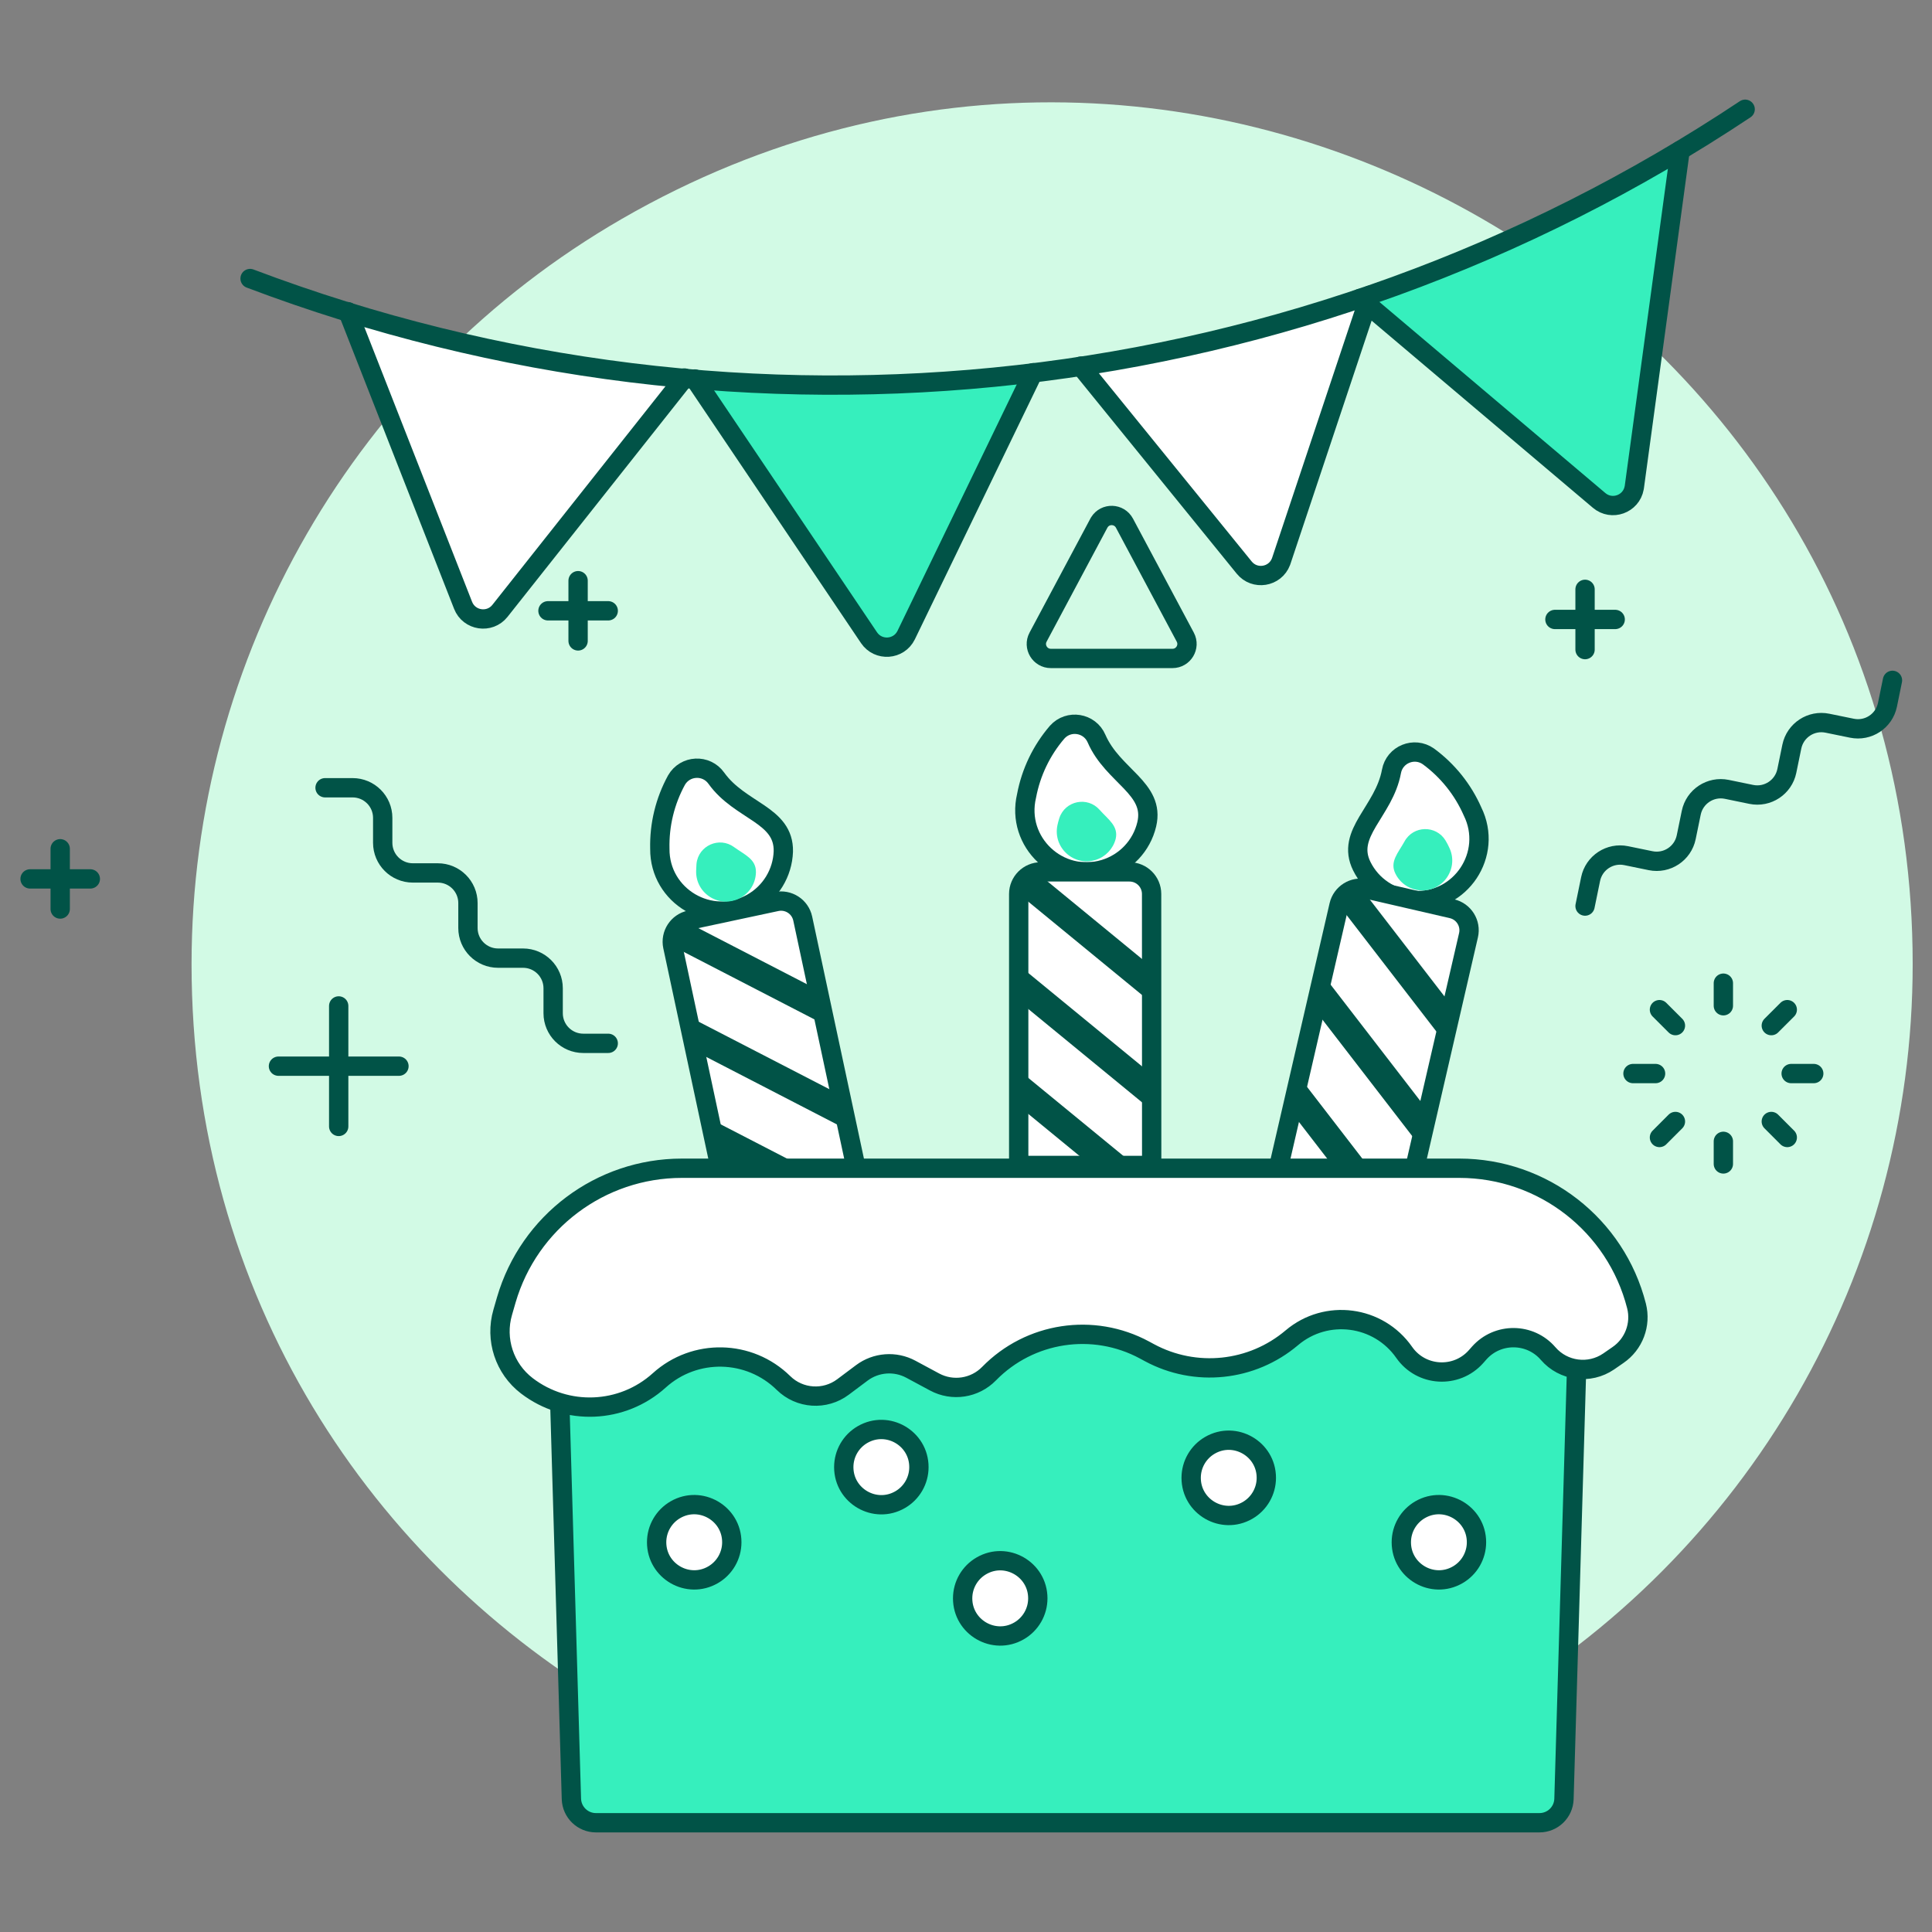 <svg viewBox="0 0 100 100" xmlns="http://www.w3.org/2000/svg" id="Celebration-Cake-1--Streamline-Ux.svg" height="100" width="100"><rect x="0" y="0" width="100" height="100" fill="#808080" stroke="none"/><desc>Celebration Cake 1 Streamline Illustration: https://streamlinehq.com</desc><path d="M9.915 49.905C9.915 84.194 47.034 105.624 76.729 88.48C90.51 80.523 99 65.818 99 49.905C99 15.616 61.881 -5.814 32.186 11.33C18.405 19.287 9.915 33.991 9.915 49.905Z" fill="#d2fae5" stroke-width="1"></path><path d="M76.217 41.998C77.308 44.204 75.603 46.764 73.148 46.606C72.008 46.534 70.994 45.858 70.487 44.835C69.635 43.114 71.635 42.015 72.022 39.929C72.183 39.05 73.202 38.635 73.933 39.15C74.931 39.882 75.719 40.865 76.217 41.998Z" fill="#ffffff" stroke="#015347" stroke-linecap="round" stroke-linejoin="round" stroke-width="1"></path><path d="M74.999 43.842C75.538 44.905 74.723 46.151 73.533 46.086C72.972 46.055 72.471 45.722 72.225 45.216C71.92 44.601 72.367 44.15 72.698 43.552C73.15 42.724 74.328 42.697 74.819 43.502C74.826 43.515 74.834 43.528 74.841 43.541C74.9 43.639 74.953 43.739 74.999 43.841Z" fill="#36efbd" stroke-width="1"></path><path d="M72.85 62.1L66.148 60.553L69.307 46.862C69.45 46.246 70.065 45.861 70.682 46.003L75.151 47.035C75.768 47.177 76.152 47.793 76.009 48.409Z" fill="#ffffff" stroke-width="1"></path><path d="M66.838 57.56L69.795 61.395L72.007 61.906L67.257 55.744L66.838 57.56Z" fill="#015347" stroke-width="1"></path><path d="M68.059 52.27L73.493 59.317L73.912 57.5L68.478 50.454L68.059 52.27Z" fill="#015347" stroke-width="1"></path><path d="M69.309 46.857L74.742 53.903L75.161 52.086L70.448 45.974" fill="#015347" stroke-width="1"></path><path d="M72.85 62.1L66.148 60.553L69.307 46.862C69.45 46.246 70.065 45.861 70.682 46.003L75.151 47.035C75.768 47.177 76.152 47.793 76.009 48.409Z" fill="none" stroke="#015347" stroke-linecap="round" stroke-linejoin="round" stroke-width="1"></path><path d="M34.153 43.931C34.132 46.392 36.782 47.953 38.924 46.741C39.891 46.194 40.505 45.184 40.545 44.074C40.588 42.153 38.311 42.005 37.077 40.279C36.559 39.549 35.459 39.603 35.015 40.379C34.42 41.467 34.123 42.692 34.153 43.931Z" fill="#ffffff" stroke="#015347" stroke-linecap="round" stroke-linejoin="round" stroke-width="1"></path><path d="M36.032 45.083C36.005 46.275 37.278 47.049 38.323 46.476C38.808 46.211 39.115 45.706 39.127 45.153C39.143 44.467 38.548 44.248 37.995 43.846C37.235 43.288 36.156 43.762 36.052 44.699C36.051 44.714 36.049 44.729 36.048 44.743C36.039 44.856 36.035 44.969 36.032 45.083Z" fill="#36efbd" stroke-width="1"></path><path d="M44.488 61.288L37.761 62.724L34.822 48.984C34.69 48.365 35.085 47.755 35.704 47.623L40.188 46.665C40.807 46.533 41.417 46.927 41.549 47.546Z" fill="#ffffff" stroke-width="1"></path><path d="M37.115 59.721L41.417 61.942L43.638 61.468L36.726 57.898L37.115 59.721Z" fill="#015347" stroke-width="1"></path><path d="M35.981 54.41L43.888 58.494L43.498 56.671L35.592 52.589L35.981 54.41Z" fill="#015347" stroke-width="1"></path><path d="M34.822 48.977L42.726 53.059L42.338 51.238L35.479 47.696" fill="#015347" stroke-width="1"></path><path d="M44.488 61.288L37.761 62.724L34.822 48.984C34.69 48.365 35.085 47.755 35.704 47.623L40.188 46.665C40.807 46.533 41.417 46.927 41.549 47.546Z" fill="none" stroke="#015347" stroke-linecap="round" stroke-linejoin="round" stroke-width="1"></path><path d="M53.135 41.192C52.567 43.587 54.804 45.697 57.161 44.992C58.255 44.664 59.092 43.778 59.355 42.667C59.8 40.798 57.602 40.177 56.757 38.231C56.404 37.408 55.315 37.229 54.718 37.897C53.91 38.837 53.364 39.974 53.135 41.192Z" fill="#ffffff" stroke="#015347" stroke-linecap="round" stroke-linejoin="round" stroke-width="1"></path><path d="M54.733 42.712C54.487 43.879 55.596 44.874 56.729 44.504C57.229 44.341 57.612 43.935 57.746 43.427C57.904 42.759 57.368 42.425 56.911 41.912C56.284 41.207 55.13 41.445 54.833 42.34C54.828 42.354 54.824 42.368 54.819 42.383C54.785 42.492 54.757 42.601 54.733 42.712Z" fill="#36efbd" stroke-width="1"></path><path d="M59.611 60.324H52.728V46.273C52.729 45.64 53.242 45.128 53.875 45.128H58.461C59.094 45.128 59.607 45.641 59.607 46.273Z" fill="#ffffff" stroke-width="1"></path><path d="M52.733 57.253L56.475 60.323H58.747L52.733 55.389V57.253Z" fill="#015347" stroke-width="1"></path><path d="M52.733 51.822L59.611 57.467V55.604L52.733 49.959V51.822Z" fill="#015347" stroke-width="1"></path><path d="M52.734 46.268L59.611 51.911V50.047L53.645 45.151" fill="#015347" stroke-width="1"></path><path d="M59.611 60.324H52.728V46.273C52.729 45.64 53.242 45.128 53.875 45.128H58.461C59.094 45.128 59.607 45.641 59.607 46.273Z" fill="none" stroke="#015347" stroke-linecap="round" stroke-linejoin="round" stroke-width="1"></path><path d="M79.683 94.345H30.846C30.162 94.345 29.601 93.803 29.576 93.12L28.716 63.795C28.69 63.076 29.266 62.479 29.986 62.479H80.542C81.261 62.479 81.838 63.076 81.811 63.795L80.951 93.12C80.927 93.803 80.367 94.344 79.683 94.345Z" fill="#36efbd" stroke-width="1"></path><path d="M79.683 94.345H30.846C30.162 94.345 29.601 93.803 29.576 93.12L28.716 63.795C28.69 63.076 29.266 62.479 29.986 62.479H80.542C81.261 62.479 81.838 63.076 81.811 63.795L80.951 93.12C80.927 93.803 80.367 94.344 79.683 94.345Z" fill="none" stroke="#015347" stroke-linecap="round" stroke-linejoin="round" stroke-width="1"></path><path d="M83.746 70.136L83.263 70.47C82.267 71.151 80.918 70.974 80.131 70.06C79.196 68.976 77.521 68.962 76.567 70.029L76.395 70.224C75.375 71.365 73.558 71.256 72.682 70.001C71.345 68.084 68.649 67.732 66.865 69.243C64.8 70.992 61.875 71.298 59.493 70.013L59.237 69.875C56.583 68.444 53.301 68.943 51.193 71.1C50.454 71.856 49.304 72.032 48.373 71.531L47.148 70.872C46.336 70.435 45.343 70.509 44.605 71.062L43.636 71.788C42.699 72.492 41.388 72.405 40.553 71.584C38.783 69.844 35.964 69.785 34.123 71.449C32.204 73.182 29.321 73.3 27.268 71.728C26.107 70.839 25.612 69.328 26.021 67.924L26.206 67.282C27.384 63.245 31.085 60.469 35.29 60.468H75.538C79.864 60.47 83.638 63.404 84.706 67.595C84.951 68.559 84.568 69.574 83.746 70.136Z" fill="#ffffff" stroke-width="1"></path><path d="M33.987 79.827C33.987 81.325 35.608 82.261 36.905 81.512C37.507 81.165 37.878 80.522 37.878 79.827C37.878 78.33 36.257 77.394 34.96 78.142C34.358 78.49 33.987 79.132 33.987 79.827Z" fill="#ffffff" stroke="#015347" stroke-linecap="round" stroke-linejoin="round" stroke-width="1"></path><path d="M43.673 75.938C43.673 77.435 45.294 78.371 46.591 77.622C47.193 77.275 47.563 76.633 47.563 75.938C47.563 74.44 45.942 73.504 44.645 74.253C44.044 74.6 43.673 75.243 43.673 75.938Z" fill="#ffffff" stroke="#015347" stroke-linecap="round" stroke-linejoin="round" stroke-width="1"></path><path d="M49.826 82.73C49.826 84.228 51.447 85.164 52.744 84.415C53.346 84.068 53.717 83.425 53.717 82.73C53.717 81.233 52.096 80.297 50.799 81.046C50.197 81.393 49.826 82.035 49.826 82.73Z" fill="#ffffff" stroke="#015347" stroke-linecap="round" stroke-linejoin="round" stroke-width="1"></path><path d="M61.654 76.493C61.654 77.991 63.276 78.927 64.573 78.178C65.174 77.831 65.545 77.188 65.545 76.493C65.545 74.996 63.924 74.06 62.627 74.808C62.025 75.156 61.654 75.798 61.654 76.493Z" fill="#ffffff" stroke="#015347" stroke-linecap="round" stroke-linejoin="round" stroke-width="1"></path><path d="M72.532 79.827C72.532 81.325 74.153 82.261 75.45 81.512C76.052 81.165 76.423 80.522 76.423 79.827C76.423 78.33 74.801 77.394 73.504 78.142C72.903 78.49 72.532 79.132 72.532 79.827Z" fill="#ffffff" stroke="#015347" stroke-linecap="round" stroke-linejoin="round" stroke-width="1"></path><path d="M83.746 70.136L83.263 70.47C82.267 71.151 80.918 70.974 80.131 70.06H80.131C79.196 68.976 77.521 68.962 76.567 70.029L76.395 70.224C75.375 71.365 73.558 71.256 72.682 70.001H72.682C71.345 68.084 68.649 67.732 66.865 69.243H66.865C64.8 70.992 61.875 71.298 59.493 70.013L59.237 69.875C56.583 68.444 53.301 68.943 51.193 71.1H51.193C50.454 71.856 49.304 72.032 48.373 71.531L47.148 70.872C46.336 70.435 45.343 70.509 44.605 71.062L43.636 71.788C42.699 72.492 41.388 72.405 40.553 71.584H40.553C38.783 69.844 35.964 69.785 34.123 71.449H34.123C32.204 73.182 29.321 73.3 27.268 71.728H27.268C26.107 70.839 25.612 69.328 26.021 67.924L26.206 67.282C27.384 63.245 31.085 60.469 35.29 60.468H75.538C79.864 60.47 83.638 63.404 84.706 67.595H84.706C84.951 68.559 84.568 69.574 83.746 70.136Z" fill="none" stroke="#015347" stroke-linecap="round" stroke-linejoin="round" stroke-width="1"></path><path d="M35.96 19.616L44.98 33.007C45.459 33.717 46.528 33.643 46.904 32.872C46.905 32.871 46.905 32.87 46.905 32.87L53.475 19.292" fill="#36efbd" stroke="#015347" stroke-linecap="round" stroke-linejoin="round" stroke-width="1"></path><path d="M70.405 15.444L82.771 25.902C83.425 26.456 84.434 26.094 84.586 25.25C84.589 25.234 84.592 25.218 84.594 25.202L86.962 7.788" fill="#36efbd" stroke="#015347" stroke-linecap="round" stroke-linejoin="round" stroke-width="1"></path><path d="M55.936 18.953L64.399 29.377C64.94 30.043 65.998 29.874 66.304 29.073C66.31 29.058 66.315 29.043 66.32 29.028L70.908 15.281" fill="#ffffff" stroke="#015347" stroke-linecap="round" stroke-linejoin="round" stroke-width="1"></path><path d="M18.009 16.134L23.969 31.331C24.282 32.129 25.342 32.289 25.877 31.619C25.877 31.618 25.878 31.617 25.879 31.616L35.422 19.565" fill="#ffffff" stroke="#015347" stroke-linecap="round" stroke-linejoin="round" stroke-width="1"></path><path d="M12.944 14.417C38.643 24.142 67.455 20.88 90.329 5.655" fill="none" stroke="#015347" stroke-linecap="round" stroke-linejoin="round" stroke-width="1"></path><path d="M89.201 52.058V50.889" fill="none" stroke="#015347" stroke-linecap="round" stroke-linejoin="round" stroke-width="1"></path><path d="M91.682 53.086L92.509 52.26" fill="none" stroke="#015347" stroke-linecap="round" stroke-linejoin="round" stroke-width="1"></path><path d="M92.71 55.567H93.879" fill="none" stroke="#015347" stroke-linecap="round" stroke-linejoin="round" stroke-width="1"></path><path d="M91.682 58.048L92.509 58.876" fill="none" stroke="#015347" stroke-linecap="round" stroke-linejoin="round" stroke-width="1"></path><path d="M89.201 59.076V60.245" fill="none" stroke="#015347" stroke-linecap="round" stroke-linejoin="round" stroke-width="1"></path><path d="M86.72 58.048L85.893 58.876" fill="none" stroke="#015347" stroke-linecap="round" stroke-linejoin="round" stroke-width="1"></path><path d="M85.692 55.567H84.523" fill="none" stroke="#015347" stroke-linecap="round" stroke-linejoin="round" stroke-width="1"></path><path d="M86.72 53.086L85.893 52.26" fill="none" stroke="#015347" stroke-linecap="round" stroke-linejoin="round" stroke-width="1"></path><path d="M17.531 58.304V52.067" fill="none" stroke="#015347" stroke-linecap="round" stroke-linejoin="round" stroke-width="1"></path><path d="M14.413 55.185H20.65" fill="none" stroke="#015347" stroke-linecap="round" stroke-linejoin="round" stroke-width="1"></path><path d="M29.922 33.173V30.056" fill="none" stroke="#015347" stroke-linecap="round" stroke-linejoin="round" stroke-width="1"></path><path d="M28.363 31.615H31.482" fill="none" stroke="#015347" stroke-linecap="round" stroke-linejoin="round" stroke-width="1"></path><path d="M82.042 33.623V30.504" fill="none" stroke="#015347" stroke-linecap="round" stroke-linejoin="round" stroke-width="1"></path><path d="M80.483 32.063H83.602" fill="none" stroke="#015347" stroke-linecap="round" stroke-linejoin="round" stroke-width="1"></path><path d="M3.116 47.051V43.932" fill="none" stroke="#015347" stroke-linecap="round" stroke-linejoin="round" stroke-width="1"></path><path d="M1.557 45.492H4.675" fill="none" stroke="#015347" stroke-linecap="round" stroke-linejoin="round" stroke-width="1"></path><path d="M53.73 32.979C53.464 33.478 53.826 34.081 54.392 34.081H60.689C61.254 34.08 61.615 33.478 61.35 32.979L58.201 27.077C57.928 26.568 57.206 26.545 56.902 27.036C56.894 27.049 56.886 27.063 56.878 27.077Z" fill="none" stroke="#015347" stroke-linecap="round" stroke-linejoin="round" stroke-width="1"></path><path d="M16.825 40.774H18.25C19.111 40.774 19.809 41.472 19.809 42.333V43.624C19.809 44.485 20.507 45.183 21.368 45.183H22.662C23.523 45.183 24.221 45.881 24.221 46.742V48.034C24.221 48.895 24.919 49.593 25.78 49.593H27.072C27.933 49.593 28.631 50.291 28.631 51.152V52.444C28.631 53.305 29.329 54.003 30.19 54.003H31.482" fill="none" stroke="#015347" stroke-linecap="round" stroke-linejoin="round" stroke-width="1"></path><path d="M82.042 46.898L82.329 45.502C82.502 44.658 83.327 44.115 84.171 44.289L85.436 44.549C86.279 44.722 87.104 44.179 87.278 43.336L87.538 42.071C87.711 41.227 88.535 40.684 89.379 40.857L90.645 41.118C91.488 41.291 92.313 40.747 92.486 39.904L92.746 38.639C92.923 37.798 93.747 37.259 94.588 37.433L95.853 37.692C96.697 37.866 97.521 37.323 97.695 36.48L97.954 35.215" fill="none" stroke="#015347" stroke-linecap="round" stroke-linejoin="round" stroke-width="1"></path></svg>